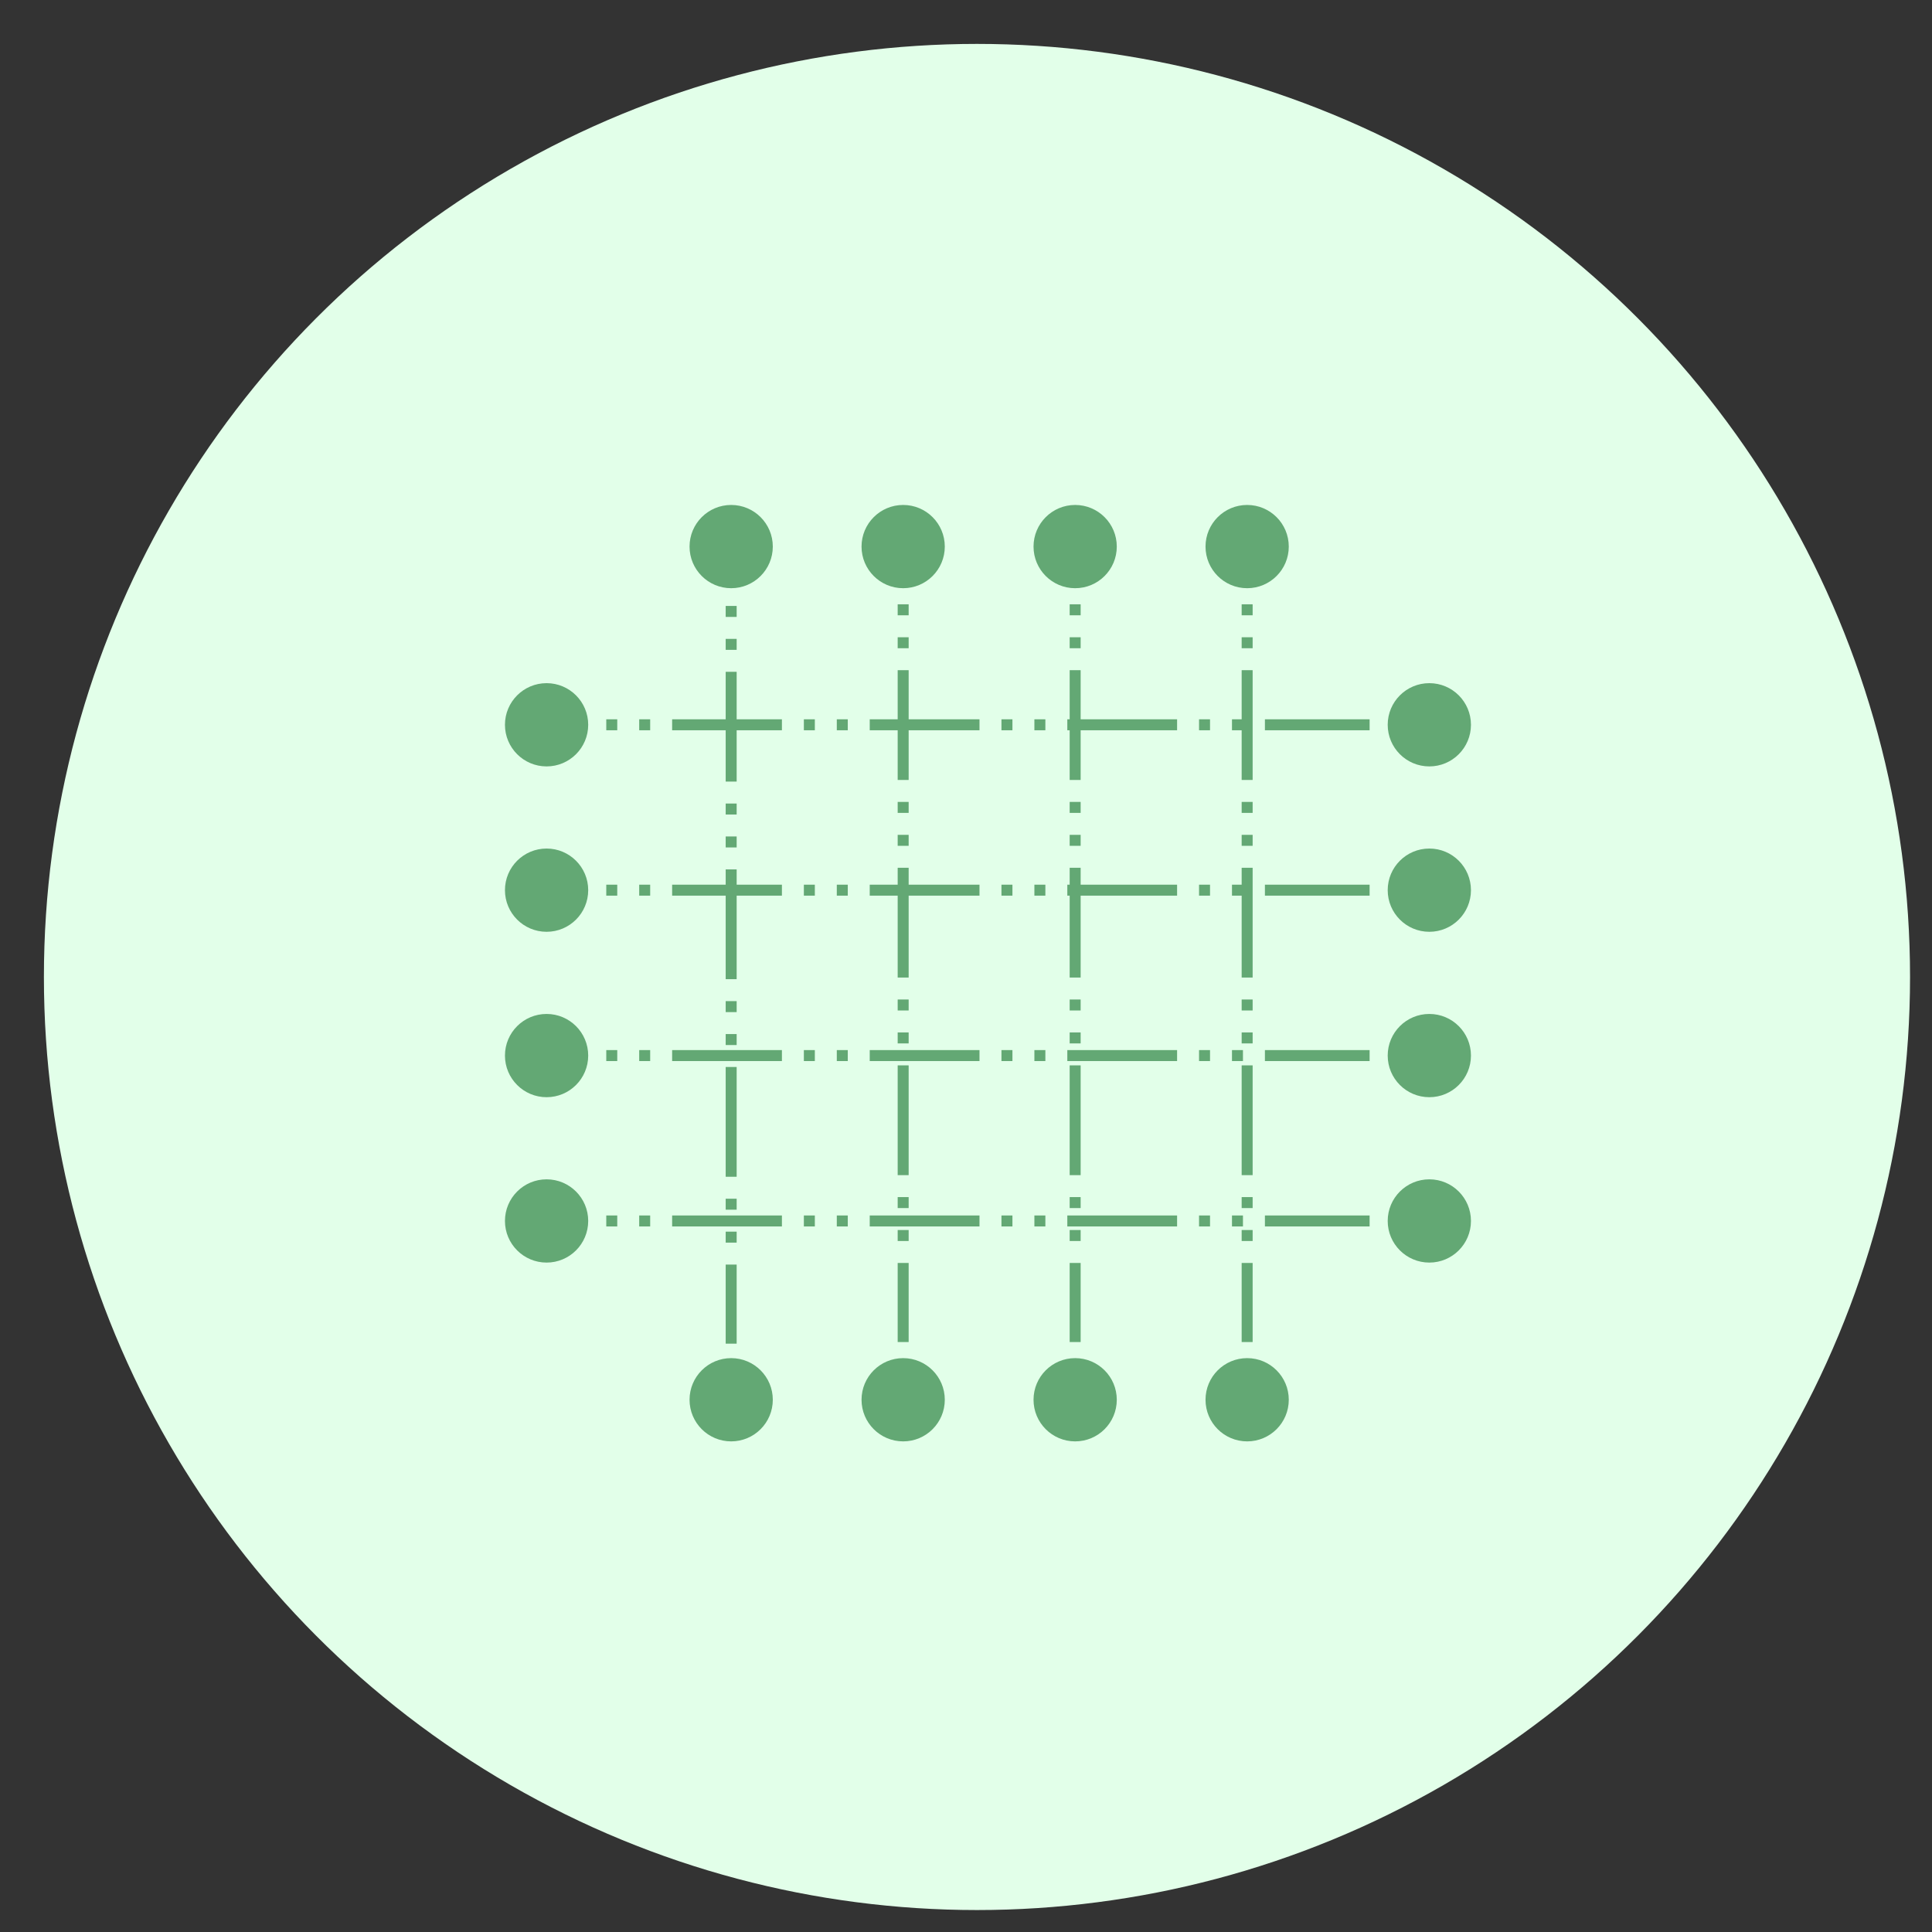 <svg xmlns="http://www.w3.org/2000/svg" xmlns:xlink="http://www.w3.org/1999/xlink" viewBox="0 0 88 88">
  <rect x="0" y="0" width="88" height="88" fill="#333333" stroke="none"/>
  <defs>
    <style>
      .cls-1 {
        clip-path: url(#clip-Detailing_Manager);
      }

      .cls-2 {
        fill: #e2ffe9;
      }

      .cls-3 {
        stroke: #63a874;
        stroke-miterlimit: 10;
        stroke-width: 0.5px;
        stroke-dasharray: 0.5 1 0.5 1 5 1;
      }

      .cls-4 {
        fill: #63a874;
      }
    </style>
    <clipPath id="clip-Detailing_Manager">
      <rect width="88" height="88"/>
    </clipPath>
  </defs>
  <g id="Detailing_Manager" data-name="Detailing Manager" class="cls-1">
    <g id="Group_4478" data-name="Group 4478" transform="translate(-723 -187)">
      <circle id="Ellipse_83" data-name="Ellipse 83" class="cls-2" cx="42.5" cy="42.5" r="42.5" transform="translate(725 189)"/>
      <g id="noun_grid_916038" transform="translate(738.871 202.518)">
        <line id="Line_328" data-name="Line 328" class="cls-3" x2="34.769" transform="translate(11.744 17.495)"/>
        <circle id="Ellipse_88" data-name="Ellipse 88" class="cls-4" cx="1.896" cy="1.896" r="1.896" transform="translate(47.337 15.599)"/>
        <circle id="Ellipse_89" data-name="Ellipse 89" class="cls-4" cx="1.896" cy="1.896" r="1.896" transform="translate(7.129 15.599)"/>
        <line id="Line_329" data-name="Line 329" class="cls-3" y2="33.602" transform="translate(17.433 12.082)"/>
        <circle id="Ellipse_90" data-name="Ellipse 90" class="cls-4" cx="1.896" cy="1.896" r="1.896" transform="translate(15.537 46.343)"/>
        <circle id="Ellipse_91" data-name="Ellipse 91" class="cls-4" cx="1.896" cy="1.896" r="1.896" transform="translate(15.537 7.482)"/>
        <line id="Line_330" data-name="Line 330" class="cls-3" y2="33.602" transform="translate(25.267 12.008)"/>
        <circle id="Ellipse_92" data-name="Ellipse 92" class="cls-4" cx="1.896" cy="1.896" r="1.896" transform="translate(23.371 46.343)"/>
        <circle id="Ellipse_93" data-name="Ellipse 93" class="cls-4" cx="1.896" cy="1.896" r="1.896" transform="translate(23.371 7.482)"/>
        <line id="Line_331" data-name="Line 331" class="cls-3" y2="33.602" transform="translate(33.101 12.008)"/>
        <circle id="Ellipse_94" data-name="Ellipse 94" class="cls-4" cx="1.896" cy="1.896" r="1.896" transform="translate(31.205 46.343)"/>
        <circle id="Ellipse_95" data-name="Ellipse 95" class="cls-4" cx="1.896" cy="1.896" r="1.896" transform="translate(31.205 7.482)"/>
        <line id="Line_332" data-name="Line 332" class="cls-3" y2="33.602" transform="translate(40.935 12.008)"/>
        <circle id="Ellipse_96" data-name="Ellipse 96" class="cls-4" cx="1.896" cy="1.896" r="1.896" transform="translate(39.039 46.343)"/>
        <circle id="Ellipse_97" data-name="Ellipse 97" class="cls-4" cx="1.896" cy="1.896" r="1.896" transform="translate(39.039 7.482)"/>
        <line id="Line_333" data-name="Line 333" class="cls-3" x2="34.769" transform="translate(11.744 25.028)"/>
        <circle id="Ellipse_98" data-name="Ellipse 98" class="cls-4" cx="1.896" cy="1.896" r="1.896" transform="translate(47.337 23.132)"/>
        <circle id="Ellipse_99" data-name="Ellipse 99" class="cls-4" cx="1.896" cy="1.896" r="1.896" transform="translate(7.129 23.132)"/>
        <line id="Line_334" data-name="Line 334" class="cls-3" x2="34.769" transform="translate(11.744 32.562)"/>
        <circle id="Ellipse_100" data-name="Ellipse 100" class="cls-4" cx="1.896" cy="1.896" r="1.896" transform="translate(47.337 30.666)"/>
        <circle id="Ellipse_101" data-name="Ellipse 101" class="cls-4" cx="1.896" cy="1.896" r="1.896" transform="translate(7.129 30.666)"/>
        <line id="Line_335" data-name="Line 335" class="cls-3" x2="34.769" transform="translate(11.744 40.095)"/>
        <circle id="Ellipse_102" data-name="Ellipse 102" class="cls-4" cx="1.896" cy="1.896" r="1.896" transform="translate(47.337 38.199)"/>
        <circle id="Ellipse_103" data-name="Ellipse 103" class="cls-4" cx="1.896" cy="1.896" r="1.896" transform="translate(7.129 38.199)"/>
      </g>
    </g>
  </g>
</svg>

